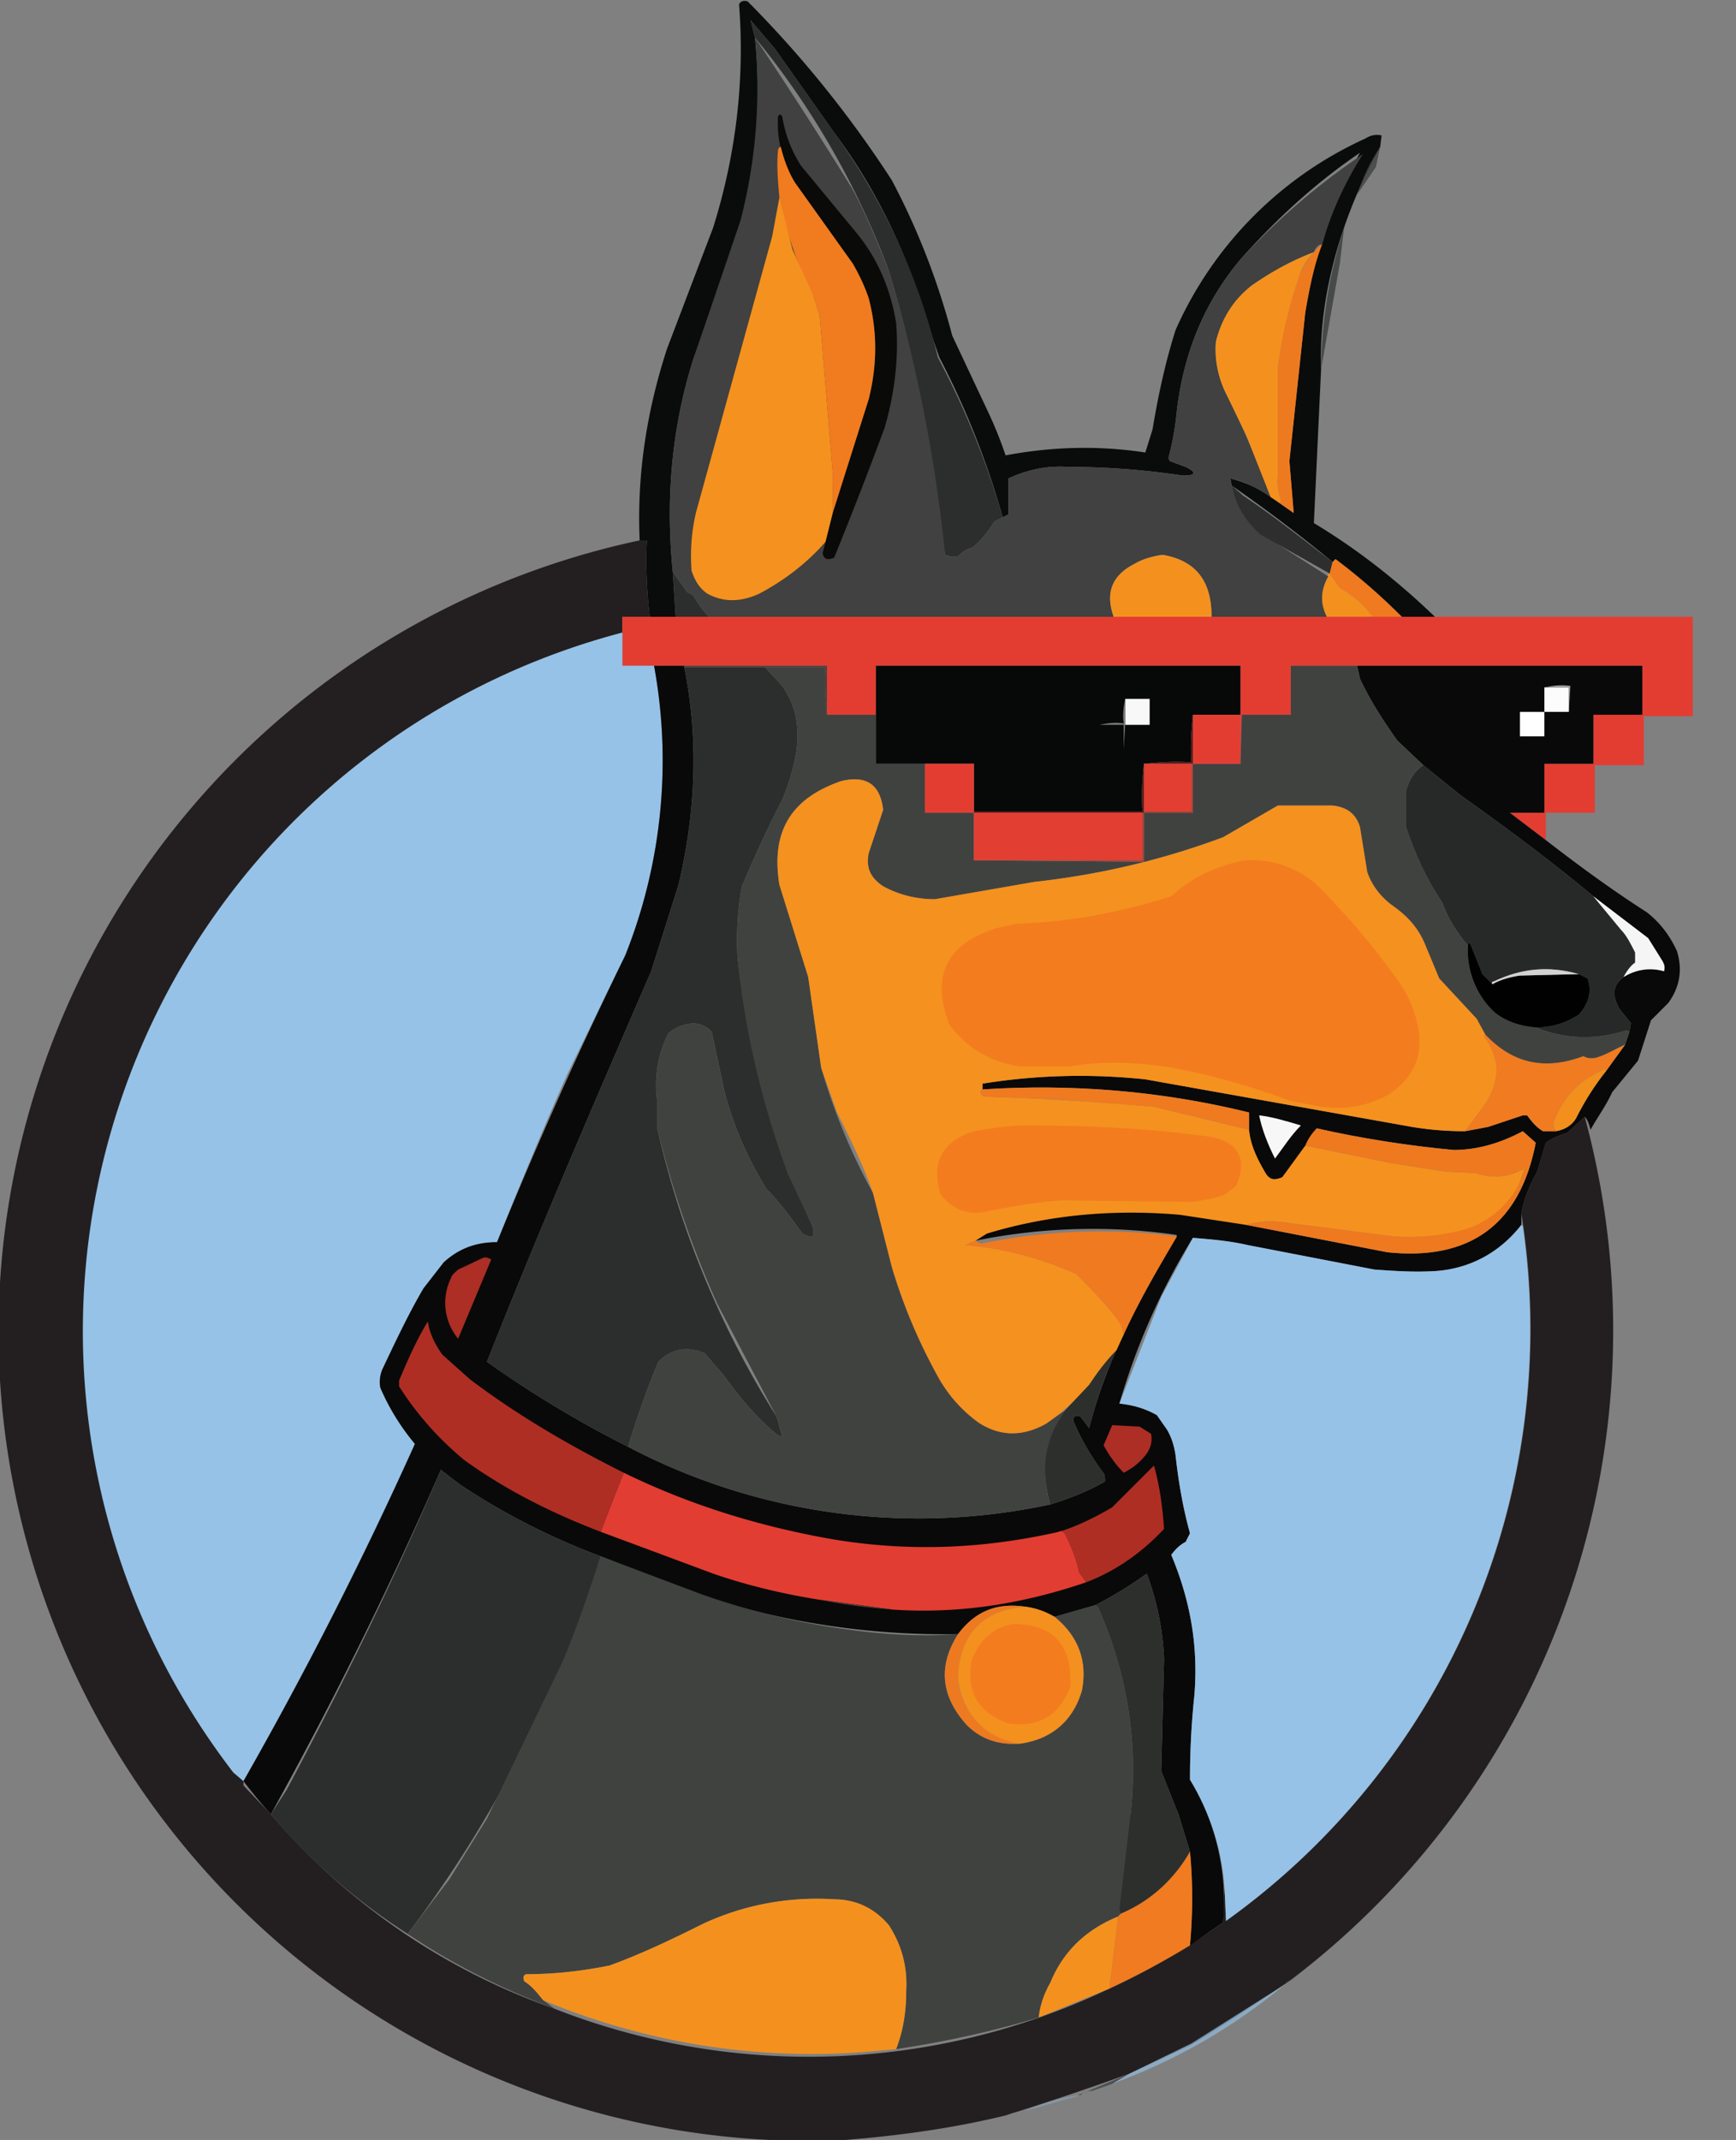 <svg xmlns="http://www.w3.org/2000/svg" width="1205" height="1485" style="shape-rendering:geometricPrecision;text-rendering:geometricPrecision;image-rendering:optimizeQuality;fill-rule:evenodd;clip-rule:evenodd"><rect width="100%" height="100%" fill="#808080" stroke="none"/><path style="opacity:.965" fill="#070808" d="M958 102a341 341 0 0 0-31 75c-7 26-11 52-10 79l-5 107c30 18 58 40 84 65h-23c-15-15-30-28-46-40l-2 2a1062 1062 0 0 0-70-53l-1-5a89 89 0 0 1 34 17l10 7-3-36 11-103a335 335 0 0 1 38-111c-31 21-58 46-83 74-25 30-39 64-44 104-1 11-3 23-6 34l1 2 11 4c8 4 7 6-2 6-27-4-53-6-80-6-14-1-28 2-41 8v25l-4 2a573 573 0 0 0-44-111l-22-64c-13-33-30-64-51-92l-41-58-17-20 3 12a365 365 0 0 1-9 127l-34 97c-15 48-19 97-14 147l2 31h-18c-2-18-3-36-2-53h-5c-2-46 5-90 19-133l32-84c16-51 22-103 18-155 1-2 3-3 6-2a771 771 0 0 1 100 124c18 34 32 70 42 108l24 51a285 285 0 0 1 13 32c32-6 64-7 97-2l5-16c4-24 9-47 16-69A263 263 0 0 1 948 96c3-2 7-3 11-2l-1 8Z"/><path style="opacity:1" fill="#2c2e2d" d="m696 359-6 3c-4 7-9 13-15 18-4 1-7 3-10 6-4 1-6 0-9-1-6-32-10-63-14-94-7-35-15-70-25-103a564 564 0 0 0-93-162l-3-12 17 20 41 58a442 442 0 0 1 72 156 573 573 0 0 1 45 111Z"/><path style="opacity:1" fill="#404140" d="M524 26a3326 3326 0 0 1 67 104c10 18 18 38 26 58a1053 1053 0 0 1 39 197c3 1 5 2 9 1 3-3 6-5 10-6 6-5 11-11 15-18l6-3 4-2v-25c13-6 27-9 41-8 27 0 53 2 80 6 9 0 10-2 2-6l-11-4-1-2c3-11 5-23 6-34 5-40 19-74 44-104a479 479 0 0 1 85-73c-12 19-22 40-28 62-3 1-5 3-6 6-16 6-30 14-43 23a74 74 0 0 0-25 39c-1 11 1 23 6 34a663 663 0 0 1 32 74c-9-6-18-11-28-13l1 5c2 13 9 24 20 33l47 30c-5 9-6 18-1 28h-80c0-25-11-39-34-43-7 1-14 3-19 6-16 8-21 20-15 37H492c-5-5-8-10-11-15l-4-2-10-14c-5-50-1-99 14-147l33-97a365 365 0 0 0 10-127Z"/><path style="opacity:1" fill="#0a0a09" d="m573 376 5-20 25-79c6-24 6-47 0-70-3-9-7-17-11-24l-40-56a78 78 0 0 1-12-46c1-2 2-2 3 0 2 12 6 23 13 34l38 46c15 18 24 39 28 63 2 24-1 49-8 73a3099 3099 0 0 1-35 90c-5 2-7 1-8-3l2-8Z"/><path style="opacity:.78" fill="#3e403f" d="m958 102-3 14-13 19c4-12 9-23 16-33Z"/><path style="opacity:1" fill="#f17b1f" d="M542 102c2 8 5 17 10 25l40 56c4 7 8 15 11 24 6 23 6 46 0 70l-25 79v-28l-9-109-4-13a245 245 0 0 1-24-69c-1-11-2-22-1-32 0-2 1-3 2-3Z"/><path style="opacity:1" fill="#f5911e" d="m541 137 9 36 15 33 4 13 9 109v28l-5 20c-13 15-29 27-46 36-13 6-25 6-36 0-6-4-9-10-11-16-1-14 0-27 3-40l53-192 5-27Z"/><path style="opacity:.839" fill="#3d3f3e" d="m933 158-3 25-13 73a325 325 0 0 1 16-98Z"/><path style="opacity:1" fill="#ee7a1f" d="M918 169c-6 15-9 31-12 48l-11 103 3 36-10-7 1-2c-2-6-3-12-2-17v-76c3-22 8-43 15-63a64 64 0 0 1 16-22Z"/><path style="opacity:1" fill="#f4911e" d="M912 175c-4 4-8 10-10 16-7 20-12 41-15 63v76c-1 5 0 11 2 17l-1 2-6-4-17-43-15-31c-5-11-7-23-6-34 4-16 12-29 25-39 13-9 27-17 43-23Z"/><path style="opacity:1" fill="#2d2e2d" d="m855 337 8 7c21 14 41 30 62 46l-2 8a44393 44393 0 0 0-48-27c-11-10-18-21-20-34Z"/><path style="opacity:.99" fill="#231f20" d="M444 375h5c-1 17 0 35 2 53h-19v11a503 503 0 0 0-270 791l7 6v3l19 20a459 459 0 0 0 197 135 484 484 0 0 0 385-14 467 467 0 0 0 79-46l1-24 1 23a505 505 0 0 0 205-491c2-11 6-20 11-29l6-20c4-3 9-5 15-7l12-11a566 566 0 0 1-204 599 1617 1617 0 0 1-69 45l-43 20a2145 2145 0 0 1-86 29c-37 9-74 14-111 17h-53A563 563 0 0 1 0 958v-68a562 562 0 0 1 444-515Z"/><path style="opacity:1" fill="#f4911e" d="M841 428h-68c-6-17-1-29 15-37 5-3 12-5 19-6 23 4 34 18 34 43Z"/><path style="opacity:1" fill="#ef7a1f" d="M973 428h-20c-7-9-14-15-23-20l-7-10 2-8 2-2c16 12 31 25 46 40Z"/><path style="opacity:1" fill="#2c2e2d" d="m467 397 10 14 4 2c3 5 6 10 11 15h-23l-2-31Z"/><path style="opacity:1" fill="#f3901e" d="m923 398 7 10c9 5 16 11 23 20h-32c-5-10-4-19 1-28-1-1 0-2 1-2Z"/><path style="opacity:.996" fill="#e33d32" d="M451 428h724v69h-34v34h-34v33h-34v19l-25-19h24v-34h34v-34h34v-34H896v34h-34l-1 34v-68H608v34h-34v-34H432v-34h19Z"/><path style="opacity:1" fill="#96c2e7" d="M432 439v23h22a365 365 0 0 1-20 201l-40 82c-17 38-33 77-49 117-14 0-26 4-37 14l-14 18c-10 17-19 36-28 55-2 4-3 9-2 14 6 14 14 27 24 39a2771 2771 0 0 1-119 234l-7-6a501 501 0 0 1 270-791Z"/><path style="opacity:.999" fill="#090909" d="M454 462h21v1c10 50 8 100-4 151l-19 60c-39 90-78 180-114 271a760 760 0 0 0 98 59 434 434 0 0 0 293 40c13-4 26-9 38-16 0-3 0-5-2-7-8-11-15-23-20-35 0-3 1-4 5-3l6 8a344 344 0 0 1 24-65c11-24 24-46 37-69a408 408 0 0 0-140 4l8-5a348 348 0 0 1 180-6l98 19c57 6 92-19 103-76l-9-8c-15 8-31 13-48 13-32-3-64-8-95-15a247 247 0 0 1-24 34c-5 2-8 2-11-2-6-10-11-20-12-31v-12c-61-15-123-20-185-16v-4c37-6 75-7 113-3l185 33c12 2 24 3 37 3l16-3 24-8h3c3 4 6 8 11 11h9c6-1 11-4 14-9 6-12 13-23 21-33l13-18 3-9 1-6-8-10c-5-9-5-16 3-22 8-5 18-7 28-4 1-3 0-5-1-7l-10-16-38-29c-30-25-61-48-92-70l-26-21-18-17c-10-14-19-28-26-43l-2-9h198v34h-34v34h-34v34h-24l25 19c22 17 45 34 70 50 9 7 16 16 21 27 4 13 2 25-6 36l-12 12-9 28-18 22c-4 9-10 17-15 26-1-4-2-7-4-9l-12 11c-6 2-11 4-15 7l-6 20c-5 9-9 18-11 29v8a78 78 0 0 1-59 32c-15 1-29 0-43-1l-88-17c-13-3-26-4-38-5a470 470 0 0 0-51 115c9 1 17 3 26 8l7 10c3 5 5 11 6 18 2 18 5 36 10 54l-3 6c-4 2-7 5-10 9 13 31 19 63 16 98-2 19-3 38-3 58a163 163 0 0 1 23 99l-23 16c2-22 2-44 0-65l-8-26-12-30 2-78c-1-21-5-40-12-59-11 8-24 16-36 22l-28 8c-7-4-13-6-20-7-20-3-35 3-47 19a543 543 0 0 1-179-27l-69-27c-35-13-68-30-98-50l-13-10a2828 2828 0 0 1-118 239 331 331 0 0 1-19-23 2771 2771 0 0 0 119-234c-10-12-18-25-24-39-1-5 0-10 2-14 9-19 18-38 28-55l14-18c11-10 23-14 37-14a3172 3172 0 0 1 89-199 365 365 0 0 0 20-201Z"/><path style="opacity:1" fill="#2c2e2d" d="M475 463h56l12 13c9 13 12 27 10 44-2 12-5 23-10 35-10 19-19 39-28 60-3 16-4 33-3 50a605 605 0 0 0 52 186c2 8 0 9-7 5-8-11-16-22-25-31-13-21-23-44-29-67l-9-42c-5-5-11-7-18-5-5 1-8 3-12 6-7 14-10 29-8 46v19a638 638 0 0 0 83 201l4 14-3-1c-15-12-27-27-38-42l-13-15c-12-5-23-3-32 6-8 19-15 39-21 59a760 760 0 0 1-98-59c36-91 75-181 114-271l19-60c12-51 14-101 4-151Z"/><path style="opacity:1" fill="#404240" d="m942 462 2 9c7 15 16 29 26 43l18 17c-6 4-10 10-12 18v25c6 18 14 36 25 52 4 11 10 21 18 30-1 18 5 34 19 47 8 6 17 9 28 10 20 8 41 9 63 2l2 1-3 9c-7 3-13 7-20 9-4 1-7 0-9-1-27 10-49 5-68-15l-6-11-26-28-10-24c-5-12-13-20-23-27-8-6-14-14-17-23l-5-31c-3-10-10-14-19-15h-38l-38 22c-43 16-86 26-131 31l-69 12c-13 0-25-3-36-9-9-6-12-13-10-23l10-30c-2-18-12-24-29-20-35 12-49 35-43 72l20 64 9 63a428 428 0 0 0 36 87l13 51c8 27 19 53 33 78 7 12 16 22 27 30 15 10 31 10 47 1l13-9a74 74 0 0 0-10 65 434 434 0 0 1-293-40c6-20 13-40 21-59 9-9 20-11 32-6l13 15c11 15 23 30 38 42l3 1-4-14-41-78c-18-40-32-81-42-123v-19c-2-17 1-32 8-46 4-3 7-5 12-6 7-2 13 0 18 5l9 42c6 23 16 46 29 67 9 9 17 20 25 31 7 4 9 3 7-5l-17-36c-18-49-30-99-35-150-1-17 0-34 3-50 9-21 18-41 28-60 5-12 8-23 10-35 2-17-1-31-10-44l-12-13h42c-1 11 0 22 1 33h34v34h34v34h34v33l118 1v-34h34v-34h33l1-34h34v-34h46Z"/><path style="opacity:1" fill="#503c3a" d="M475 463v-1h99v34c-1-11-2-22-1-33h-98Z"/><path style="opacity:1" fill="#070808" d="M861 496h-33c-1 10-2 21-1 33-12-1-23 0-33 1-1 10-2 21-1 33H676v-33h-68v-68h253v34Z"/><path style="opacity:1" fill="#fcfcfc" d="M1072 477h17v17h-17v-17Z"/><path style="opacity:1" fill="#a5a5a5" d="M1072 477c5-1 11-2 18-1l-1 18v-17h-17Z"/><path style="opacity:1" fill="#f8f8f8" d="M781 485h17v18h-17v-18Z"/><path style="opacity:1" fill="#fefffe" d="M1072 494v17h-17v-17h17Z"/><path style="opacity:1" fill="#e23d32" d="M608 496h34v34-34h-34Z"/><path style="opacity:1" fill="#e33d32" d="M828 496h33v34h-33v-34Z"/><path style="opacity:1" fill="#fefffe" d="M763 503h17v17-17h-17Z"/><path style="opacity:1" fill="#7b7b7b" d="M781 485v18l-1 17v-17h-17c5-1 11-2 17-1-1-6 0-12 1-17Z"/><path style="opacity:1" fill="#551b17" d="M828 496v34h-34c10-1 21-2 33-1-1-12 0-23 1-33Z"/><path style="opacity:1" fill="#e33d32" d="M642 530h34v34h-34v-34Z"/><path style="opacity:1" fill="#e33e32" d="M794 530h33v33h-33v-33Z"/><path style="opacity:1" fill="#272929" d="m988 531 26 21c31 22 62 45 92 70l19 23c4 4 7 10 10 16v7c-3 2-6 6-8 10-8 6-8 13-3 22l8 10-1 6-2-1c-22 7-43 6-63-2 11 0 21-3 30-9 7-8 9-16 6-25l-6-3c-21-6-40-4-59 5-1 0-2 1-1 2l-7-7-8-20c-1-2-2-2-2 0-8-9-14-19-18-30-11-16-19-34-25-52v-25c2-8 6-14 12-18Z"/><path style="opacity:1" fill="#f5911e" d="m1031 718-1 1c11 15 12 30 1 47l-14 19c-13 0-25-1-37-3l-185-33c-38-4-76-3-113 3v4c-2 1-2 3 1 5a2046 2046 0 0 1 118 7l66 16c1 11 6 21 12 31 3 4 6 4 11 2l16-22 59 12 38 6 21 1c12 4 23 3 34-3a60 60 0 0 1-49 45c-14 2-28 3-42 2l-78-10c-9-1-17 0-24 2l-46-7c-46-4-91 0-134 13l-8 5-7 3c26 2 52 9 77 20 11 11 22 22 31 35l2 7-5 11c-7 7-13 15-19 24a149 149 0 0 1-30 27c-16 9-32 9-47-1-11-8-20-18-27-30-14-25-25-51-33-78l-13-51c-7-20-16-38-25-56l-11-31-9-63-20-64c-6-37 8-60 43-72 17-4 27 2 29 20l-10 30c-2 10 1 17 10 23 11 6 23 9 36 9l69-12c45-5 88-15 131-31l38-22h38c9 1 16 5 19 15l5 31c3 9 9 17 17 23 10 7 18 15 23 27l10 24 26 28 6 11Z"/><path style="opacity:1" fill="#571b17" d="M794 530v34H676v-1h117c-1-12 0-23 1-33Z"/><path style="opacity:1" fill="#b33e36" d="M827 530h1v34h-34v-1h33v-33Z"/><path style="opacity:1" fill="#e33e32" d="M676 564h117v33H676v-33Z"/><path style="opacity:1" fill="#aa3f37" d="M793 564h1v34l-118-1h117v-33Z"/><path style="opacity:1" fill="#f37c1f" d="M864 597c18-1 34 4 49 16 21 21 40 43 57 67 8 11 13 23 15 37 2 19-6 33-22 43-15 8-30 10-46 8l-21-4c-27-10-55-18-82-23-24-4-48-5-72-1h-34c-21-3-37-13-49-29-13-34-2-56 33-67l14-3c36-1 72-8 107-19 14-13 31-21 51-25Z"/><path style="opacity:1" fill="#f5f5f5" d="m1106 622 38 29 10 16c1 2 2 4 1 7-10-3-20-1-28 4 2-4 5-8 8-10v-7c-3-6-6-12-10-16l-19-23Z"/><path style="opacity:1" fill="#010101" d="M1036 683c5-3 12-5 19-6l41-1 6 3c3 9 1 17-6 25-9 6-19 9-30 9-11-1-20-4-28-10a58 58 0 0 1-19-47c0-2 1-2 2 0l8 20 7 7Z"/><path style="opacity:1" fill="#d2d2d2" d="m1096 676-41 1c-7 1-14 3-19 6-1-1 0-2 1-2 19-9 38-11 59-5Z"/><path style="opacity:1" fill="#f07b20" d="M1031 718c19 20 41 25 68 15 2 1 5 2 9 1 7-2 13-6 20-9l-13 18-1-1c-17 7-28 18-35 35-1 2-1 5 1 8h-9c-5-3-8-7-11-11h-3l-24 8-16 3 14-19c11-17 10-32-1-47l1-1Z"/><path style="opacity:1" fill="#f28f1d" d="M1115 743c-8 10-15 21-21 33-3 5-8 8-14 9-2-3-2-6-1-8 7-17 18-28 35-35l1 1Z"/><path style="opacity:1" fill="#ef7a1f" d="m867 784-66-16-65-5-53-2c-3-2-3-4-1-5 62-4 124 1 185 16v12Z"/><path style="opacity:1" fill="#f7f7f7" d="M874 774c9 1 19 4 29 7-7 7-12 15-18 23-5-10-9-20-11-30Z"/><path style="opacity:1" fill="#f37c1f" d="M713 781c42 0 85 2 128 8 19 4 25 16 17 34l-8 6c-8 3-15 4-22 5l-91-1c-17 1-33 4-49 7-15 4-26 0-35-11-7-22 1-37 23-44 12-2 24-4 37-4Z"/><path style="opacity:1" fill="#ee791f" d="M865 850c7-2 15-3 24-2l78 10c14 1 28 0 42-3 17-3 31-12 41-26 4-6 7-12 8-18-11 6-22 7-34 3l-21-1-38-6-59-12c2-5 5-9 8-12 31 7 63 12 95 15 17 0 33-5 48-13l9 8c-11 57-46 82-103 76l-98-19Z"/><path style="opacity:1" fill="#96c2e7" d="m1056 850 1 1a505 505 0 0 1-206 482l-1-23c-2-27-10-52-24-75 0-20 1-39 3-58 3-35-3-67-16-98 3-4 6-7 10-9l3-6c-5-18-8-36-10-54-1-7-3-13-6-18l-7-10c-9-5-17-7-26-8l29-74 22-41c12 1 25 2 38 5l88 17c14 1 28 2 43 1 24-2 44-13 59-32Z"/><path style="opacity:1" fill="#f07a1f" d="m780 926-2-7c-9-13-20-24-31-35-25-11-51-18-77-20l7-3 4 2a408 408 0 0 1 136-5c-13 22-26 44-37 68Z"/><path style="opacity:1" fill="#ac2e24" d="M335 873c2-1 4 0 6 1l-23 55a39 39 0 0 1-5-42c1-3 3-4 5-6l17-8Z"/><path style="opacity:1" fill="#af2e24" d="M433 1022a2308 2308 0 0 0-16 41c-34-13-66-29-95-50-18-15-33-32-45-51v-4c6-14 12-28 20-41 1 8 5 16 10 23l19 17c33 25 69 46 107 65Z"/><path style="opacity:1" fill="#2d2f2d" d="M775 937c-8 17-14 35-19 54l-6-8c-4-1-5 0-5 3 5 12 12 24 20 35 2 2 2 4 2 7-12 7-25 12-38 16-7-24-4-45 10-65l17-18c6-9 12-17 19-24Z"/><path style="opacity:1" fill="#ad2e24" d="m772 989 19 1 8 5c1 5 0 10-4 15s-9 9-15 12c-6-6-10-12-14-19l6-14Z"/><path style="opacity:1" fill="#af2e24" d="m754 1098-5-7c-2-10-6-19-10-27-1-1-3-2-4-1 13-4 25-10 37-17l29-29c4 14 6 29 7 44-15 16-33 29-54 37Z"/><path style="opacity:1" fill="#2c2e2d" d="M417 1080a842 842 0 0 1-134 262c-36-23-68-51-95-83l11-17c39-73 75-147 107-222l13 10c30 20 63 37 98 50Z"/><path style="opacity:1" fill="#e23d32" d="M433 1022c45 22 93 37 144 46 53 9 105 7 158-5 1-1 3 0 4 1 4 8 8 17 10 27l5 7c-44 15-88 22-134 19l-52-7c-25-4-50-10-73-18l-78-29a2308 2308 0 0 1 16-41Z"/><path style="opacity:1" fill="#404240" d="m417 1080 69 26c31 11 63 19 97 24 27 4 54 6 82 4-14 22-12 43 6 63 10 10 22 14 37 13 22-3 37-16 43-37 4-21-3-38-19-51l28-8 2 1c20 45 28 92 23 142a690 690 0 0 1-7 71l-2 2c-22 9-38 24-47 46-4 7-7 15-8 24-33 10-66 17-99 22 5-13 7-26 7-40 1-17-3-32-12-46a52 52 0 0 0-38-18c-32-2-63 4-91 17-22 11-43 21-65 29-20 4-39 6-58 6-2 1-2 3-1 5 5 3 9 8 13 13l8 6c-37-14-71-31-102-52l29-38 26-42 53-110c10-24 18-48 26-72Z"/><path style="opacity:1" fill="#2d2f2d" d="M826 1285a95 95 0 0 1-48 43l-1-3 8-68c5-50-3-97-23-142l-2-1c12-6 25-14 36-22 7 19 11 38 12 59l-2 78 12 30 8 26Z"/><path style="opacity:1" fill="#4c3d3a" d="m568 1110 52 7a400 400 0 0 1-52-7Z"/><path style="opacity:1" fill="#ed7a20" d="M712 1115c-29 2-45 18-47 47 0 18 9 32 25 42 5 3 11 5 18 6-15 1-27-3-37-13-18-20-20-41-6-63 12-16 27-22 47-19Z"/><path style="opacity:1" fill="#f4901e" d="M712 1115c7 1 13 3 20 7 16 13 23 30 19 51-6 21-21 34-43 37a49 49 0 0 1-43-48c2-29 18-45 47-47Z"/><path style="opacity:1" fill="#f37c1f" d="M703 1127c28 0 41 14 40 43-7 20-22 29-43 26-20-7-29-21-26-42 5-15 14-24 29-27Z"/><path style="opacity:1" fill="#f07b20" d="M826 1285c2 21 2 43 0 65-18 11-37 21-56 30l6-50 2-2c21-9 37-24 48-43Z"/><path style="opacity:1" fill="#f4911e" d="m622 1422-22 2a484 484 0 0 1-223-36c-4-5-8-10-13-13-1-2-1-4 1-5 19 0 38-2 58-6 22-8 43-18 65-29 28-13 59-19 91-17 15 0 28 6 38 18 9 14 13 29 12 46 0 14-2 27-7 40ZM776 1330l-6 50-49 20c1-9 4-17 8-24 9-22 25-37 47-46Z"/><path style="opacity:.075" fill="#8ab1d2" d="m896 1374-4 3c0-2 2-3 4-3Z"/><path style="opacity:.704" fill="#92bbde" d="M892 1377c-36 30-76 53-120 69l12-7 43-21 65-41Z"/><path style="opacity:1" fill="#484e52" d="m784 1439-12 7-14 5c-4 0-6 1-8 3h-2a2145 2145 0 0 0 36-15Z"/><path style="opacity:.012" fill="#7e9db7" d="m758 1451-8 3c2-2 4-3 8-3Z"/><path style="opacity:.477" fill="#89b0d0" d="M748 1454h2l-39 11c11-5 24-9 37-11Z"/><path style="opacity:.149" fill="#82a5c4" d="m711 1465-13 3c4-2 8-3 13-3Z"/></svg>